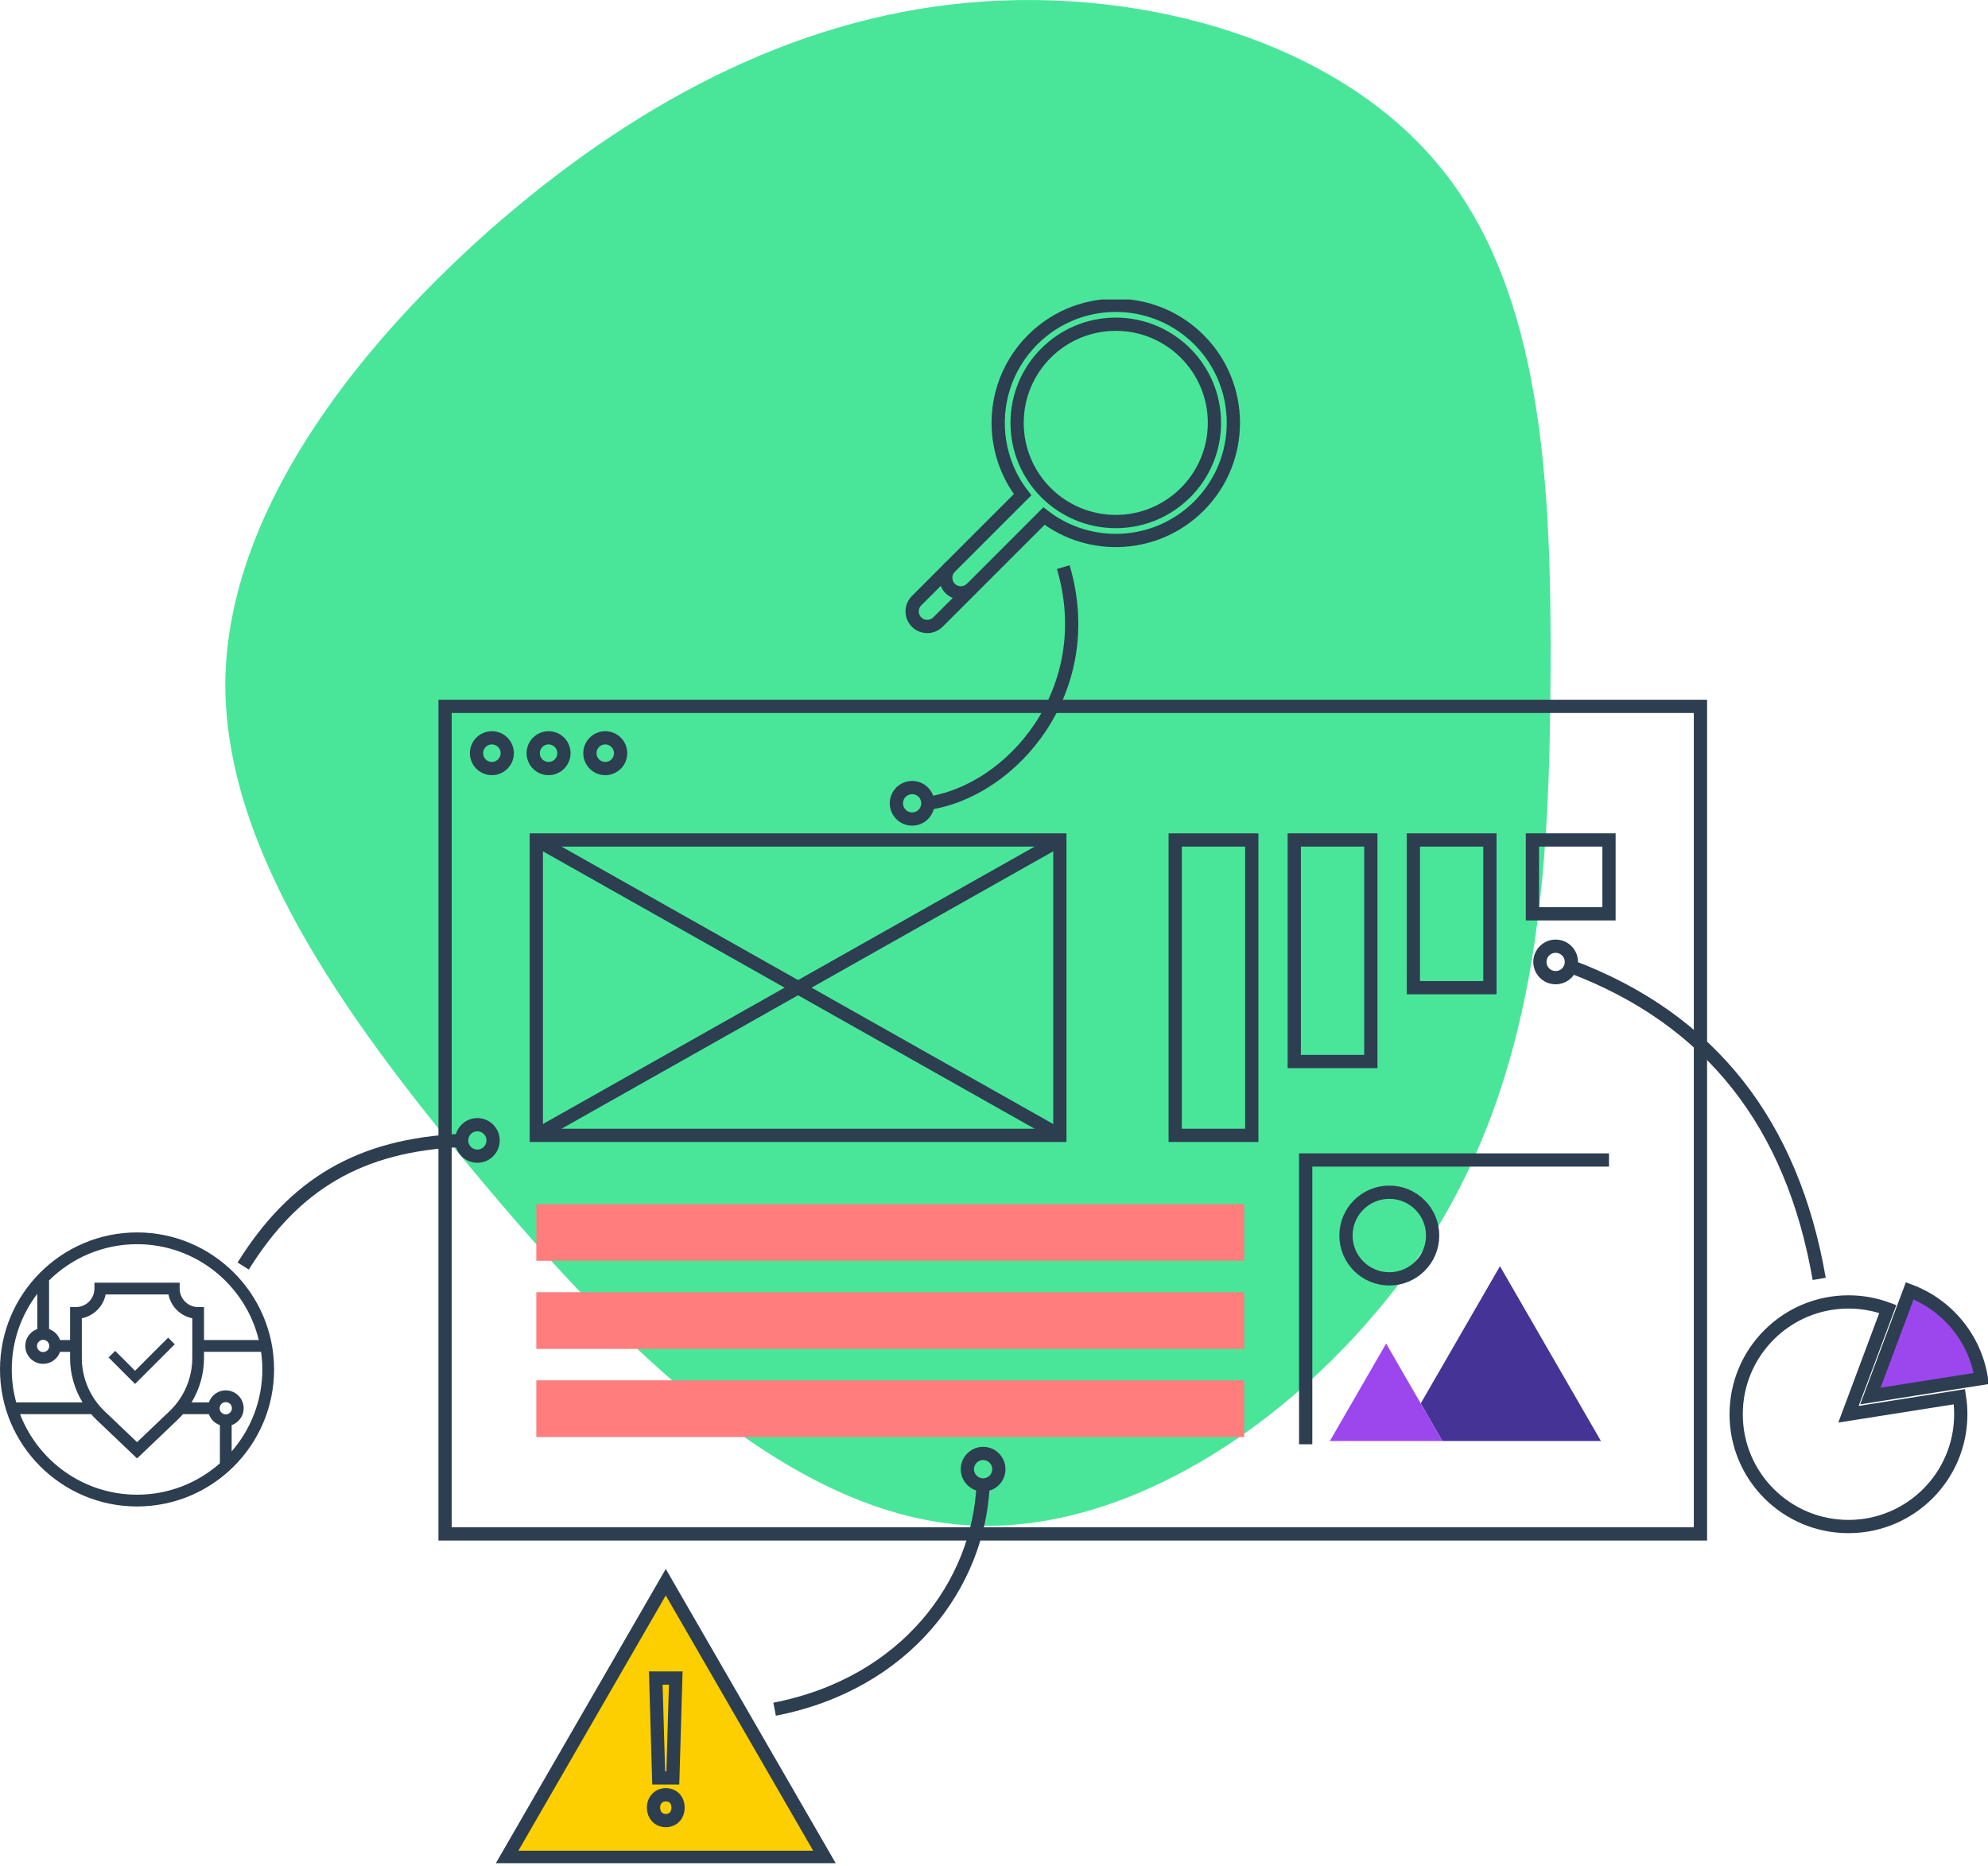 <svg width="750" height="704" viewBox="0 0 750 704" fill="none" xmlns="http://www.w3.org/2000/svg">
<path d="M543.377 63.112C581.935 110.121 585.401 182.576 584.968 255.03C584.535 327.484 580.636 399.508 542.511 462.905C503.953 525.872 431.602 580.213 364.017 575.469C296.432 570.724 233.18 507.327 180.325 443.929C127.47 380.963 84.146 317.996 85.013 256.324C86.312 194.651 131.369 134.273 184.224 87.263C237.512 40.254 298.165 7.046 365.317 1.008C432.469 -5.03 505.252 16.103 543.377 63.112Z" fill="#49E69A"/>
<g clip-path="url(#clip0)">
<path d="M251.173 597.01L281.142 648.929L311.121 700.849H251.173H191.224L221.194 648.929L251.173 597.01Z" fill="#FDCF00" stroke="#2C3E50" stroke-width="5" stroke-miterlimit="10"/>
<path d="M399.843 316.949H202.331V428.404H399.843V316.949Z" stroke="#2C3E50" stroke-width="5" stroke-miterlimit="10"/>
<path d="M607.011 437.699H492.584V544.967" stroke="#2C3E50" stroke-width="5" stroke-miterlimit="10"/>
<path d="M603.977 543.745H544.178L535.991 529.56L565.881 477.773L603.977 543.745Z" fill="#453396"/>
<path d="M544.178 543.745H501.703L522.94 506.96L535.991 529.56L544.178 543.745Z" fill="#9C47ED"/>
<path d="M524.136 482.556C533.165 482.556 540.484 475.237 540.484 466.209C540.484 457.18 533.165 449.861 524.136 449.861C515.108 449.861 507.789 457.18 507.789 466.209C507.789 475.237 515.108 482.556 524.136 482.556Z" stroke="#2C3E50" stroke-width="5" stroke-miterlimit="10"/>
<path d="M185.57 289.996C188.77 289.996 191.365 287.401 191.365 284.2C191.365 281 188.77 278.405 185.57 278.405C182.369 278.405 179.775 281 179.775 284.2C179.775 287.401 182.369 289.996 185.57 289.996Z" stroke="#2C3E50" stroke-width="5" stroke-miterlimit="10"/>
<path d="M206.957 289.996C210.157 289.996 212.752 287.401 212.752 284.2C212.752 281 210.157 278.405 206.957 278.405C203.756 278.405 201.161 281 201.161 284.2C201.161 287.401 203.756 289.996 206.957 289.996Z" stroke="#2C3E50" stroke-width="5" stroke-miterlimit="10"/>
<path d="M228.343 289.996C231.544 289.996 234.139 287.401 234.139 284.2C234.139 281 231.544 278.405 228.343 278.405C225.143 278.405 222.548 281 222.548 284.2C222.548 287.401 225.143 289.996 228.343 289.996Z" stroke="#2C3E50" stroke-width="5" stroke-miterlimit="10"/>
<path d="M641.518 266.533H167.911V578.789H641.518V266.533Z" stroke="#2C3E50" stroke-width="5" stroke-miterlimit="10"/>
<path d="M452.316 190.941C436.355 206.902 411.257 208.168 393.854 194.722L353.851 234.726C351.626 236.951 348.02 236.951 345.787 234.726C343.562 232.501 343.562 228.895 345.787 226.662L385.79 186.658C381.121 180.617 378.227 173.643 377.111 166.45C374.991 152.925 379.151 138.617 389.572 128.196C398.788 118.98 411.055 114.662 423.129 115.251C433.744 115.779 444.208 120.088 452.325 128.196C469.64 145.52 469.64 173.617 452.316 190.941Z" stroke="#2C3E50" stroke-width="5" stroke-miterlimit="10"/>
<path d="M366.523 222.045C364.298 224.27 360.692 224.27 358.467 222.045C356.243 219.82 356.243 216.206 358.459 213.981" stroke="#2C3E50" stroke-width="5" stroke-miterlimit="10"/>
<path d="M420.94 196.789C441.498 196.789 458.164 180.123 458.164 159.564C458.164 139.005 441.498 122.339 420.94 122.339C400.381 122.339 383.715 139.005 383.715 159.564C383.715 180.123 400.381 196.789 420.94 196.789Z" stroke="#2C3E50" stroke-width="5" stroke-miterlimit="10"/>
<path d="M202.331 428.404L399.834 316.949" stroke="#2C3E50" stroke-width="5" stroke-miterlimit="10"/>
<path d="M399.834 428.404L202.331 316.949" stroke="#2C3E50" stroke-width="5" stroke-miterlimit="10"/>
<path d="M469.394 454.346H202.331V475.733H469.394V454.346Z" fill="#FF7D7D"/>
<path d="M469.394 487.595H202.331V508.982H469.394V487.595Z" fill="#FF7D7D"/>
<path d="M469.394 520.845H202.331V542.232H469.394V520.845Z" fill="#FF7D7D"/>
<path d="M488.279 316.944V400.539H517.167V316.944H488.279Z" stroke="#2C3E50" stroke-width="5" stroke-miterlimit="10"/>
<path d="M533.203 316.952V372.679H562.091V316.952H533.203Z" stroke="#2C3E50" stroke-width="5" stroke-miterlimit="10"/>
<path d="M443.364 316.953V428.407H472.252V316.953H443.364Z" stroke="#2C3E50" stroke-width="5" stroke-miterlimit="10"/>
<path d="M578.127 316.943V344.811H607.015V316.943H578.127Z" stroke="#2C3E50" stroke-width="5" stroke-miterlimit="10"/>
<path d="M246.538 682.091C246.538 679.259 248.499 677.219 251.173 677.219C254.004 677.219 255.807 679.259 255.807 682.091C255.807 684.844 254.004 686.954 251.173 686.954C248.42 686.963 246.538 684.844 246.538 682.091ZM248.499 670.87L247.4 633.179H254.936L253.837 670.87H248.499Z" stroke="#2C3E50" stroke-width="5" stroke-miterlimit="10"/>
<path d="M739.729 533.641C739.729 557.041 720.76 576.01 697.359 576.01C673.959 576.01 654.99 557.041 654.99 533.641C654.99 510.24 673.959 491.263 697.359 491.263C702.583 491.263 707.587 492.204 712.204 493.936L697.359 533.641L739.219 527.028C739.553 529.182 739.729 531.389 739.729 533.641Z" stroke="#2C3E50" stroke-width="5" stroke-miterlimit="10"/>
<path d="M747.485 520.151L705.626 526.764L720.47 487.068C734.558 492.335 745.093 504.893 747.485 520.151Z" fill="#9C47ED" stroke="#2C3E50" stroke-width="5" stroke-miterlimit="10"/>
<path d="M370.893 560.304C374.172 560.304 376.829 557.646 376.829 554.368C376.829 551.09 374.172 548.432 370.893 548.432C367.615 548.432 364.957 551.09 364.957 554.368C364.957 557.646 367.615 560.304 370.893 560.304Z" stroke="#2C3E50" stroke-width="5" stroke-miterlimit="10"/>
<path d="M180.091 436.257C183.369 436.257 186.027 433.599 186.027 430.321C186.027 427.042 183.369 424.385 180.091 424.385C176.813 424.385 174.155 427.042 174.155 430.321C174.155 433.599 176.813 436.257 180.091 436.257Z" stroke="#2C3E50" stroke-width="5" stroke-miterlimit="10"/>
<path d="M344.116 309.043C347.394 309.043 350.052 306.386 350.052 303.108C350.052 299.829 347.394 297.172 344.116 297.172C340.837 297.172 338.18 299.829 338.18 303.108C338.18 306.386 340.837 309.043 344.116 309.043Z" stroke="#2C3E50" stroke-width="5" stroke-miterlimit="10"/>
<path d="M586.89 368.904C590.168 368.904 592.826 366.246 592.826 362.968C592.826 359.69 590.168 357.032 586.89 357.032C583.612 357.032 580.954 359.69 580.954 362.968C580.954 366.246 583.612 368.904 586.89 368.904Z" stroke="#2C3E50" stroke-width="5" stroke-miterlimit="10"/>
<path d="M370.893 560.304C369.214 597.757 341.891 635.263 292.231 644.937" stroke="#2C3E50" stroke-width="5" stroke-miterlimit="10"/>
<path d="M91.747 477.711C110.944 446.932 135.673 431.947 174.155 430.321" stroke="#2C3E50" stroke-width="5" stroke-miterlimit="10"/>
<path d="M350.043 303.108C381.78 298.561 414.81 260.387 401.136 213.99" stroke="#2C3E50" stroke-width="5" stroke-miterlimit="10"/>
<path d="M592.571 364.683C645.458 384.531 676.236 424.244 686.314 482.565" stroke="#2C3E50" stroke-width="5" stroke-miterlimit="10"/>
<path d="M51.7 465.03C23.19 465.03 0 488.229 0 516.739C0 545.249 23.19 568.438 51.7 568.438C80.21 568.438 103.399 545.249 103.399 516.739C103.399 488.229 80.21 465.03 51.7 465.03ZM16.278 505.562C17.553 505.562 18.59 506.599 18.59 507.874C18.59 509.149 17.553 510.187 16.278 510.187C15.002 510.187 13.965 509.149 13.965 507.874C13.965 506.599 15.011 505.562 16.278 505.562ZM14.062 488.202V501.499C11.423 502.422 9.533 504.92 9.533 507.866C9.533 511.585 12.558 514.619 16.286 514.619C19.232 514.619 21.73 512.72 22.653 510.09H26.443V512.465C26.443 518.374 28.105 524.161 31.139 529.164H6.112C5.03 525.207 4.441 521.039 4.441 516.739C4.441 506.028 8.029 496.134 14.062 488.202ZM63.95 532.497L51.708 544.167L39.458 532.497C33.997 527.3 30.875 520.001 30.875 512.456V497.418C35.387 496.53 38.957 492.96 39.854 488.449H63.563C64.46 492.96 68.021 496.53 72.541 497.418V512.456C72.532 520.001 69.402 527.3 63.95 532.497ZM7.563 533.597H34.384C35.026 534.327 35.686 535.039 36.398 535.716L51.708 550.305L67.019 535.716C67.722 535.039 68.391 534.335 69.032 533.597H78.811C79.488 535.531 81.019 537.061 82.962 537.747V552.143C74.625 559.512 63.686 563.997 51.708 563.997C31.579 563.997 14.369 551.352 7.563 533.597ZM85.178 533.685C83.903 533.685 82.865 532.647 82.865 531.372C82.865 530.097 83.903 529.059 85.178 529.059C86.453 529.059 87.491 530.097 87.491 531.372C87.482 532.656 86.453 533.685 85.178 533.685ZM87.394 547.658V537.747C90.024 536.824 91.923 534.327 91.923 531.381C91.923 527.661 88.898 524.627 85.169 524.627C82.223 524.627 79.726 526.526 78.802 529.156H72.269C75.302 524.161 76.965 518.374 76.965 512.456V493.197H74.749C70.906 493.197 67.784 490.067 67.784 486.232V484.008H35.624V486.232C35.624 490.067 32.502 493.197 28.66 493.197H26.443V505.649H22.653C21.976 503.715 20.446 502.176 18.511 501.499V483.137C27.05 474.695 38.781 469.471 51.708 469.471C73.948 469.471 92.635 484.922 97.639 505.641H76.973V510.082H98.492C98.8 512.254 98.967 514.47 98.967 516.73C98.967 528.558 94.596 539.365 87.394 547.658Z" fill="#2C3E50"/>
<path d="M63.431 504.744L50.952 517.231L43.451 509.73L40.962 512.218L50.952 522.2L52.192 520.96L53.432 519.72L65.919 507.232L63.431 504.744Z" fill="#2C3E50"/>
</g>
<defs>
<clipPath id="clip0">
<rect width="750" height="590.047" fill="white" transform="translate(0 113)"/>
</clipPath>
</defs>
</svg>
